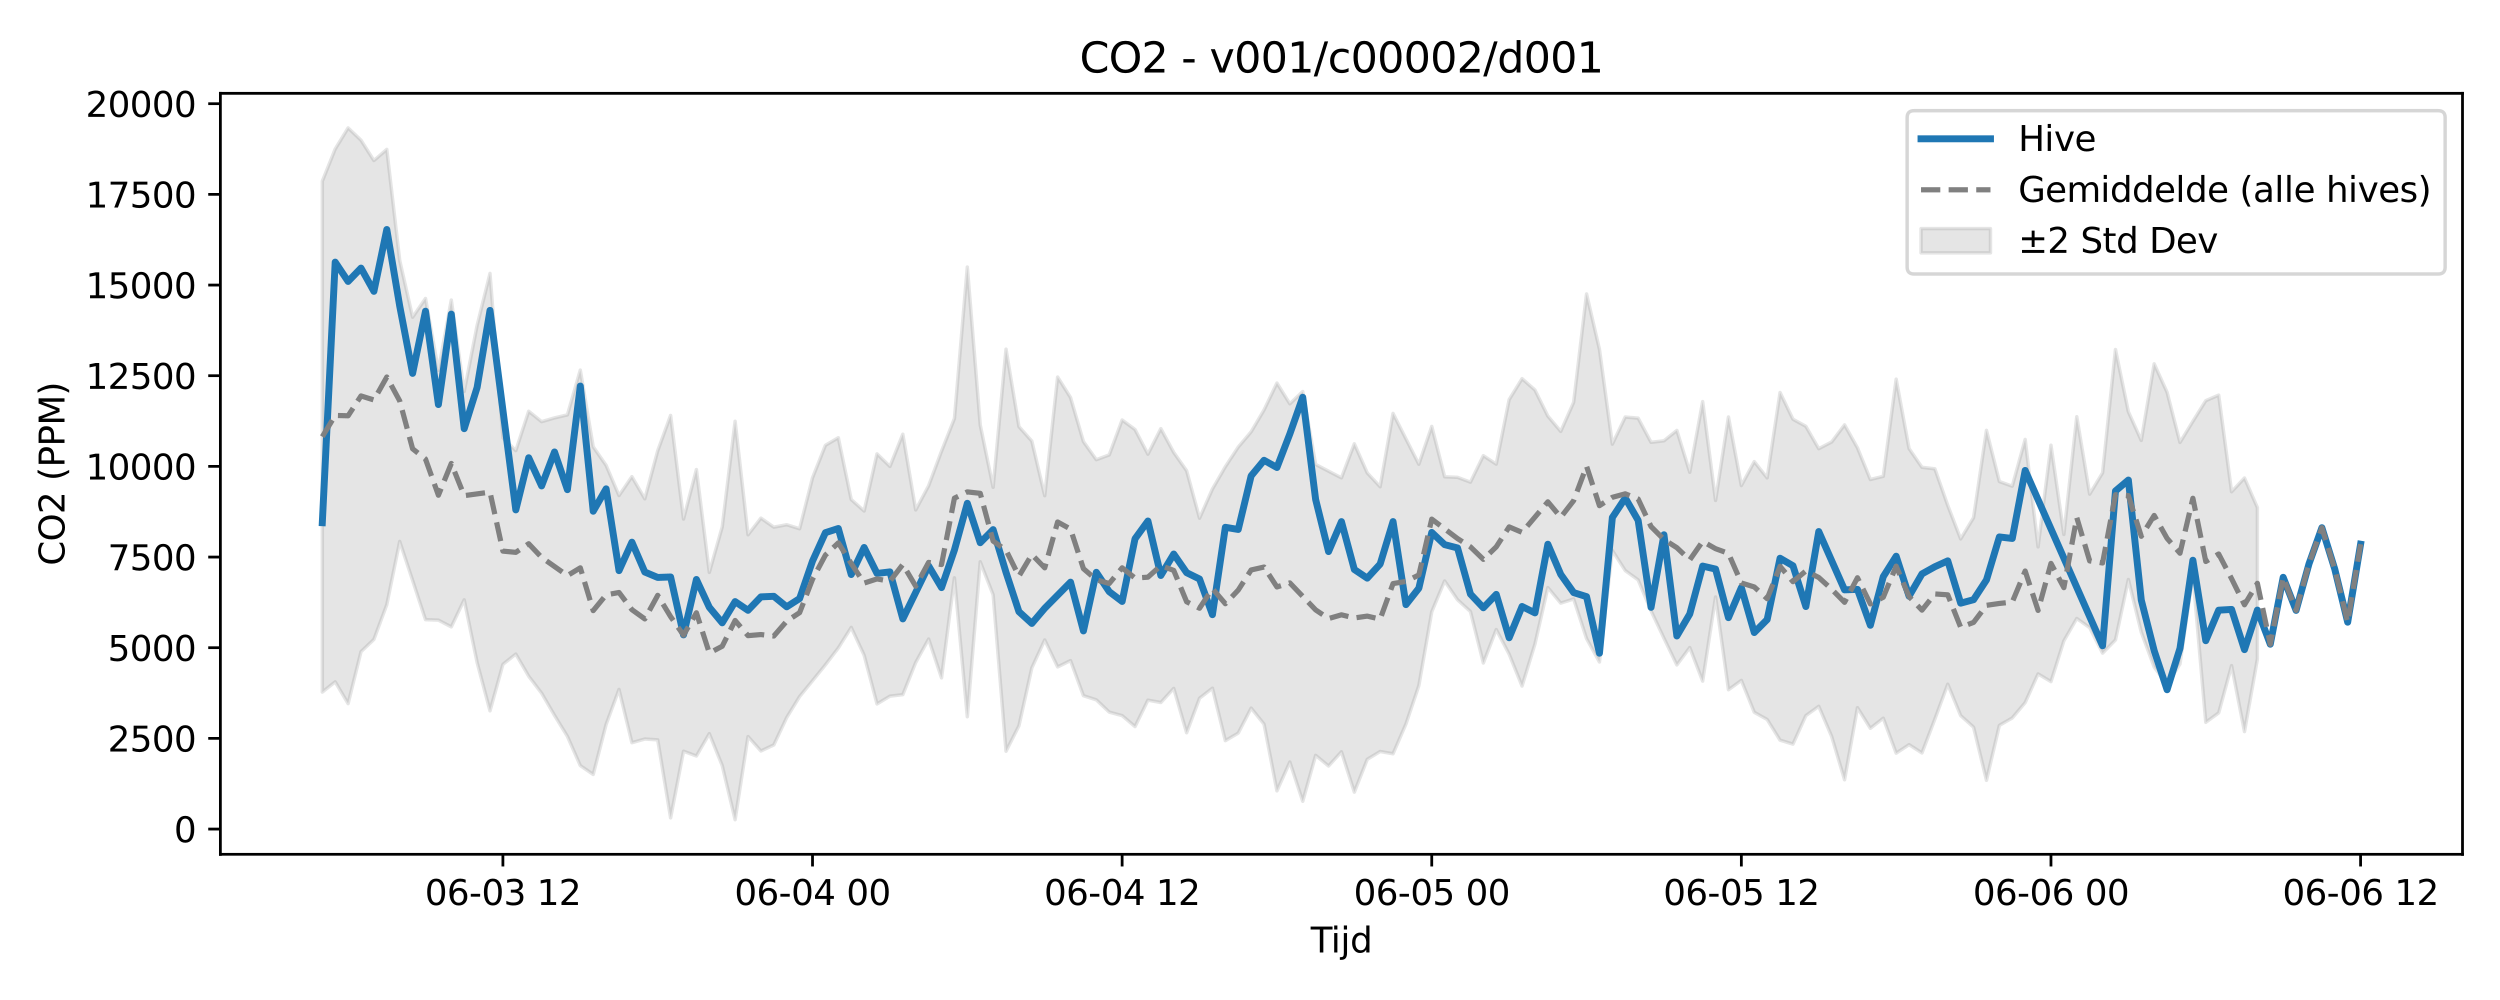 <?xml version="1.0" encoding="utf-8" standalone="no"?>
<!DOCTYPE svg PUBLIC "-//W3C//DTD SVG 1.1//EN"
  "http://www.w3.org/Graphics/SVG/1.1/DTD/svg11.dtd">
<svg xmlns:xlink="http://www.w3.org/1999/xlink" width="720pt" height="288pt" viewBox="0 0 720 288" xmlns="http://www.w3.org/2000/svg" version="1.1">
 <defs>
  <style type="text/css">*{stroke-linejoin: round; stroke-linecap: butt}</style>
 </defs>
 <g id="figure_1">
  <g id="patch_1">
   <path d="M 0 288 
L 720 288 
L 720 0 
L 0 0 
z
" style="fill: #ffffff"/>
  </g>
  <g id="axes_1">
   <g id="patch_2">
    <path d="M 63.47 246.04 
L 709.2 246.04 
L 709.2 26.88 
L 63.47 26.88 
z
" style="fill: #ffffff"/>
   </g>
   <g id="FillBetweenPolyCollection_1">
    <defs>
     <path id="m1f10514fd9" d="M 92.821 -235.794 
L 92.821 -88.674 
L 96.537 -91.638 
L 100.252 -85.351 
L 103.967 -100.316 
L 107.683 -103.844 
L 111.398 -113.861 
L 115.114 -132.072 
L 118.829 -120.857 
L 122.544 -109.532 
L 126.26 -109.401 
L 129.975 -107.456 
L 133.69 -115.258 
L 137.406 -97.214 
L 141.121 -83.274 
L 144.836 -96.663 
L 148.552 -99.626 
L 152.267 -93.246 
L 155.983 -88.369 
L 159.698 -81.979 
L 163.413 -75.934 
L 167.129 -67.504 
L 170.844 -64.947 
L 174.559 -79.36 
L 178.275 -89.448 
L 181.99 -74.1 
L 185.705 -75.157 
L 189.421 -74.923 
L 193.136 -52.451 
L 196.852 -71.65 
L 200.567 -70.27 
L 204.282 -76.709 
L 207.998 -67.516 
L 211.713 -51.922 
L 215.428 -75.881 
L 219.144 -71.714 
L 222.859 -73.467 
L 226.574 -81.349 
L 230.29 -87.401 
L 234.005 -91.941 
L 237.721 -96.53 
L 241.436 -101.387 
L 245.151 -107.302 
L 248.867 -99.313 
L 252.582 -85.261 
L 256.297 -87.504 
L 260.013 -87.943 
L 263.728 -97.201 
L 267.443 -103.96 
L 271.159 -92.765 
L 274.874 -121.6 
L 278.589 -81.571 
L 282.305 -126.216 
L 286.02 -116.705 
L 289.736 -71.638 
L 293.451 -78.96 
L 297.166 -95.64 
L 300.882 -103.694 
L 304.597 -95.921 
L 308.312 -97.753 
L 312.028 -87.635 
L 315.743 -86.443 
L 319.458 -82.908 
L 323.174 -81.9 
L 326.889 -78.734 
L 330.605 -86.357 
L 334.32 -85.669 
L 338.035 -89.747 
L 341.751 -76.961 
L 345.466 -86.902 
L 349.181 -89.803 
L 352.897 -74.681 
L 356.612 -76.867 
L 360.327 -84.061 
L 364.043 -79.45 
L 367.758 -60.234 
L 371.474 -68.541 
L 375.189 -57.227 
L 378.904 -70.46 
L 382.62 -67.392 
L 386.335 -71.483 
L 390.05 -59.86 
L 393.766 -69.31 
L 397.481 -71.565 
L 401.196 -70.91 
L 404.912 -79.496 
L 408.627 -90.535 
L 412.343 -111.794 
L 416.058 -120.674 
L 419.773 -115.256 
L 423.489 -111.87 
L 427.204 -97.049 
L 430.919 -106.693 
L 434.635 -99.596 
L 438.35 -90.415 
L 442.065 -102.516 
L 445.781 -118.777 
L 449.496 -114.296 
L 453.212 -115.498 
L 456.927 -104.094 
L 460.642 -97.342 
L 464.358 -129.465 
L 468.073 -123.668 
L 471.788 -120.985 
L 475.504 -112.084 
L 479.219 -104.199 
L 482.934 -96.495 
L 486.65 -101.516 
L 490.365 -91.831 
L 494.081 -116.079 
L 497.796 -89.345 
L 501.511 -92.051 
L 505.227 -82.858 
L 508.942 -80.786 
L 512.657 -74.83 
L 516.373 -73.693 
L 520.088 -81.903 
L 523.803 -84.583 
L 527.519 -75.9 
L 531.234 -63.422 
L 534.949 -84.19 
L 538.665 -78.241 
L 542.38 -81.154 
L 546.096 -71.088 
L 549.811 -73.533 
L 553.526 -71.146 
L 557.242 -80.907 
L 560.957 -90.948 
L 564.672 -81.911 
L 568.388 -78.571 
L 572.103 -63.269 
L 575.818 -79.09 
L 579.534 -81.228 
L 583.249 -85.648 
L 586.965 -93.909 
L 590.68 -91.683 
L 594.395 -103.439 
L 598.111 -109.876 
L 601.826 -107.235 
L 605.541 -99.897 
L 609.257 -103.701 
L 612.972 -121.106 
L 616.687 -105.941 
L 620.403 -95.876 
L 624.118 -90.875 
L 627.834 -96.768 
L 631.549 -122.332 
L 635.264 -79.973 
L 638.98 -82.685 
L 642.695 -96.304 
L 646.41 -77.297 
L 650.126 -98.183 
L 650.126 -141.832 
L 650.126 -141.832 
L 646.41 -150.341 
L 642.695 -146.369 
L 638.98 -174.207 
L 635.264 -172.61 
L 631.549 -166.659 
L 627.834 -160.573 
L 624.118 -175.025 
L 620.403 -183.224 
L 616.687 -161.154 
L 612.972 -169.413 
L 609.257 -187.344 
L 605.541 -151.826 
L 601.826 -145.681 
L 598.111 -167.993 
L 594.395 -134.075 
L 590.68 -159.791 
L 586.965 -130.493 
L 583.249 -161.448 
L 579.534 -147.985 
L 575.818 -149.321 
L 572.103 -164.065 
L 568.388 -138.929 
L 564.672 -132.788 
L 560.957 -142.432 
L 557.242 -152.986 
L 553.526 -153.414 
L 549.811 -158.807 
L 546.096 -178.809 
L 542.38 -150.825 
L 538.665 -149.904 
L 534.949 -159.029 
L 531.234 -165.642 
L 527.519 -160.711 
L 523.803 -158.775 
L 520.088 -165.227 
L 516.373 -167.262 
L 512.657 -174.962 
L 508.942 -150.369 
L 505.227 -155.056 
L 501.511 -148.16 
L 497.796 -167.916 
L 494.081 -143.874 
L 490.365 -172.339 
L 486.65 -151.982 
L 482.934 -164.041 
L 479.219 -161.05 
L 475.504 -160.618 
L 471.788 -167.575 
L 468.073 -167.896 
L 464.358 -160.085 
L 460.642 -187.39 
L 456.927 -203.347 
L 453.212 -172.141 
L 449.496 -163.752 
L 445.781 -168.172 
L 442.065 -175.681 
L 438.35 -178.945 
L 434.635 -172.916 
L 430.919 -154.324 
L 427.204 -156.763 
L 423.489 -149.143 
L 419.773 -150.527 
L 416.058 -150.682 
L 412.343 -165.195 
L 408.627 -154.291 
L 404.912 -161.606 
L 401.196 -168.943 
L 397.481 -147.814 
L 393.766 -151.81 
L 390.05 -160.191 
L 386.335 -150.381 
L 382.62 -152.304 
L 378.904 -154.24 
L 375.189 -175.243 
L 371.474 -171.708 
L 367.758 -177.682 
L 364.043 -169.937 
L 360.327 -163.635 
L 356.612 -159.245 
L 352.897 -153.575 
L 349.181 -147.162 
L 345.466 -138.748 
L 341.751 -152.419 
L 338.035 -157.697 
L 334.32 -164.558 
L 330.605 -157.192 
L 326.889 -164.299 
L 323.174 -167.038 
L 319.458 -156.99 
L 315.743 -155.604 
L 312.028 -160.815 
L 308.312 -173.506 
L 304.597 -179.417 
L 300.882 -145.235 
L 297.166 -160.964 
L 293.451 -165.135 
L 289.736 -187.446 
L 286.02 -147.646 
L 282.305 -165.63 
L 278.589 -211.098 
L 274.874 -167.459 
L 271.159 -158.053 
L 267.443 -148.108 
L 263.728 -141.136 
L 260.013 -162.95 
L 256.297 -153.667 
L 252.582 -157.285 
L 248.867 -140.825 
L 245.151 -144.149 
L 241.436 -161.929 
L 237.721 -159.759 
L 234.005 -150.388 
L 230.29 -135.715 
L 226.574 -136.881 
L 222.859 -136.182 
L 219.144 -138.78 
L 215.428 -133.984 
L 211.713 -166.683 
L 207.998 -136.243 
L 204.282 -123.149 
L 200.567 -152.771 
L 196.852 -138.505 
L 193.136 -168.367 
L 189.421 -158.163 
L 185.705 -144.339 
L 181.99 -150.732 
L 178.275 -145.278 
L 174.559 -153.99 
L 170.844 -159.333 
L 167.129 -181.422 
L 163.413 -168.521 
L 159.698 -167.644 
L 155.983 -166.564 
L 152.267 -169.563 
L 148.552 -158.22 
L 144.836 -161.893 
L 141.121 -209.26 
L 137.406 -194.244 
L 133.69 -175.249 
L 129.975 -201.595 
L 126.26 -181.344 
L 122.544 -202.043 
L 118.829 -196.647 
L 115.114 -213.027 
L 111.398 -244.98 
L 107.683 -241.768 
L 103.967 -247.625 
L 100.252 -251.158 
L 96.537 -245.078 
L 92.821 -235.794 
z
" style="stroke: #808080; stroke-opacity: 0.2"/>
    </defs>
    <g clip-path="url(#pad01fa8925)">
     <use xlink:href="#m1f10514fd9" x="0" y="288" style="fill: #808080; fill-opacity: 0.2; stroke: #808080; stroke-opacity: 0.2"/>
    </g>
   </g>
   <g id="matplotlib.axis_1">
    <g id="xtick_1">
     <g id="line2d_1">
      <defs>
       <path id="m3466c3ec3a" d="M 0 0 
L 0 3.5 
" style="stroke: #000000; stroke-width: 0.8"/>
      </defs>
      <g>
       <use xlink:href="#m3466c3ec3a" x="144.836" y="246.04" style="stroke: #000000; stroke-width: 0.8"/>
      </g>
     </g>
     <g id="text_1">
      <!-- 06-03 12 -->
      <g transform="translate(122.356 260.638) scale(0.1 -0.1)">
       <defs>
        <path id="DejaVuSans-30" d="M 2034 4250 
Q 1547 4250 1301 3770 
Q 1056 3291 1056 2328 
Q 1056 1369 1301 889 
Q 1547 409 2034 409 
Q 2525 409 2770 889 
Q 3016 1369 3016 2328 
Q 3016 3291 2770 3770 
Q 2525 4250 2034 4250 
z
M 2034 4750 
Q 2819 4750 3233 4129 
Q 3647 3509 3647 2328 
Q 3647 1150 3233 529 
Q 2819 -91 2034 -91 
Q 1250 -91 836 529 
Q 422 1150 422 2328 
Q 422 3509 836 4129 
Q 1250 4750 2034 4750 
z
" transform="scale(0.016)"/>
        <path id="DejaVuSans-36" d="M 2113 2584 
Q 1688 2584 1439 2293 
Q 1191 2003 1191 1497 
Q 1191 994 1439 701 
Q 1688 409 2113 409 
Q 2538 409 2786 701 
Q 3034 994 3034 1497 
Q 3034 2003 2786 2293 
Q 2538 2584 2113 2584 
z
M 3366 4563 
L 3366 3988 
Q 3128 4100 2886 4159 
Q 2644 4219 2406 4219 
Q 1781 4219 1451 3797 
Q 1122 3375 1075 2522 
Q 1259 2794 1537 2939 
Q 1816 3084 2150 3084 
Q 2853 3084 3261 2657 
Q 3669 2231 3669 1497 
Q 3669 778 3244 343 
Q 2819 -91 2113 -91 
Q 1303 -91 875 529 
Q 447 1150 447 2328 
Q 447 3434 972 4092 
Q 1497 4750 2381 4750 
Q 2619 4750 2861 4703 
Q 3103 4656 3366 4563 
z
" transform="scale(0.016)"/>
        <path id="DejaVuSans-2d" d="M 313 2009 
L 1997 2009 
L 1997 1497 
L 313 1497 
L 313 2009 
z
" transform="scale(0.016)"/>
        <path id="DejaVuSans-33" d="M 2597 2516 
Q 3050 2419 3304 2112 
Q 3559 1806 3559 1356 
Q 3559 666 3084 287 
Q 2609 -91 1734 -91 
Q 1441 -91 1130 -33 
Q 819 25 488 141 
L 488 750 
Q 750 597 1062 519 
Q 1375 441 1716 441 
Q 2309 441 2620 675 
Q 2931 909 2931 1356 
Q 2931 1769 2642 2001 
Q 2353 2234 1838 2234 
L 1294 2234 
L 1294 2753 
L 1863 2753 
Q 2328 2753 2575 2939 
Q 2822 3125 2822 3475 
Q 2822 3834 2567 4026 
Q 2313 4219 1838 4219 
Q 1578 4219 1281 4162 
Q 984 4106 628 3988 
L 628 4550 
Q 988 4650 1302 4700 
Q 1616 4750 1894 4750 
Q 2613 4750 3031 4423 
Q 3450 4097 3450 3541 
Q 3450 3153 3228 2886 
Q 3006 2619 2597 2516 
z
" transform="scale(0.016)"/>
        <path id="DejaVuSans-20" transform="scale(0.016)"/>
        <path id="DejaVuSans-31" d="M 794 531 
L 1825 531 
L 1825 4091 
L 703 3866 
L 703 4441 
L 1819 4666 
L 2450 4666 
L 2450 531 
L 3481 531 
L 3481 0 
L 794 0 
L 794 531 
z
" transform="scale(0.016)"/>
        <path id="DejaVuSans-32" d="M 1228 531 
L 3431 531 
L 3431 0 
L 469 0 
L 469 531 
Q 828 903 1448 1529 
Q 2069 2156 2228 2338 
Q 2531 2678 2651 2914 
Q 2772 3150 2772 3378 
Q 2772 3750 2511 3984 
Q 2250 4219 1831 4219 
Q 1534 4219 1204 4116 
Q 875 4013 500 3803 
L 500 4441 
Q 881 4594 1212 4672 
Q 1544 4750 1819 4750 
Q 2544 4750 2975 4387 
Q 3406 4025 3406 3419 
Q 3406 3131 3298 2873 
Q 3191 2616 2906 2266 
Q 2828 2175 2409 1742 
Q 1991 1309 1228 531 
z
" transform="scale(0.016)"/>
       </defs>
       <use xlink:href="#DejaVuSans-30"/>
       <use xlink:href="#DejaVuSans-36" transform="translate(63.623 0)"/>
       <use xlink:href="#DejaVuSans-2d" transform="translate(127.246 0)"/>
       <use xlink:href="#DejaVuSans-30" transform="translate(163.33 0)"/>
       <use xlink:href="#DejaVuSans-33" transform="translate(226.953 0)"/>
       <use xlink:href="#DejaVuSans-20" transform="translate(290.576 0)"/>
       <use xlink:href="#DejaVuSans-31" transform="translate(322.363 0)"/>
       <use xlink:href="#DejaVuSans-32" transform="translate(385.986 0)"/>
      </g>
     </g>
    </g>
    <g id="xtick_2">
     <g id="line2d_2">
      <g>
       <use xlink:href="#m3466c3ec3a" x="234.005" y="246.04" style="stroke: #000000; stroke-width: 0.8"/>
      </g>
     </g>
     <g id="text_2">
      <!-- 06-04 00 -->
      <g transform="translate(211.525 260.638) scale(0.1 -0.1)">
       <defs>
        <path id="DejaVuSans-34" d="M 2419 4116 
L 825 1625 
L 2419 1625 
L 2419 4116 
z
M 2253 4666 
L 3047 4666 
L 3047 1625 
L 3713 1625 
L 3713 1100 
L 3047 1100 
L 3047 0 
L 2419 0 
L 2419 1100 
L 313 1100 
L 313 1709 
L 2253 4666 
z
" transform="scale(0.016)"/>
       </defs>
       <use xlink:href="#DejaVuSans-30"/>
       <use xlink:href="#DejaVuSans-36" transform="translate(63.623 0)"/>
       <use xlink:href="#DejaVuSans-2d" transform="translate(127.246 0)"/>
       <use xlink:href="#DejaVuSans-30" transform="translate(163.33 0)"/>
       <use xlink:href="#DejaVuSans-34" transform="translate(226.953 0)"/>
       <use xlink:href="#DejaVuSans-20" transform="translate(290.576 0)"/>
       <use xlink:href="#DejaVuSans-30" transform="translate(322.363 0)"/>
       <use xlink:href="#DejaVuSans-30" transform="translate(385.986 0)"/>
      </g>
     </g>
    </g>
    <g id="xtick_3">
     <g id="line2d_3">
      <g>
       <use xlink:href="#m3466c3ec3a" x="323.174" y="246.04" style="stroke: #000000; stroke-width: 0.8"/>
      </g>
     </g>
     <g id="text_3">
      <!-- 06-04 12 -->
      <g transform="translate(300.693 260.638) scale(0.1 -0.1)">
       <use xlink:href="#DejaVuSans-30"/>
       <use xlink:href="#DejaVuSans-36" transform="translate(63.623 0)"/>
       <use xlink:href="#DejaVuSans-2d" transform="translate(127.246 0)"/>
       <use xlink:href="#DejaVuSans-30" transform="translate(163.33 0)"/>
       <use xlink:href="#DejaVuSans-34" transform="translate(226.953 0)"/>
       <use xlink:href="#DejaVuSans-20" transform="translate(290.576 0)"/>
       <use xlink:href="#DejaVuSans-31" transform="translate(322.363 0)"/>
       <use xlink:href="#DejaVuSans-32" transform="translate(385.986 0)"/>
      </g>
     </g>
    </g>
    <g id="xtick_4">
     <g id="line2d_4">
      <g>
       <use xlink:href="#m3466c3ec3a" x="412.343" y="246.04" style="stroke: #000000; stroke-width: 0.8"/>
      </g>
     </g>
     <g id="text_4">
      <!-- 06-05 00 -->
      <g transform="translate(389.862 260.638) scale(0.1 -0.1)">
       <defs>
        <path id="DejaVuSans-35" d="M 691 4666 
L 3169 4666 
L 3169 4134 
L 1269 4134 
L 1269 2991 
Q 1406 3038 1543 3061 
Q 1681 3084 1819 3084 
Q 2600 3084 3056 2656 
Q 3513 2228 3513 1497 
Q 3513 744 3044 326 
Q 2575 -91 1722 -91 
Q 1428 -91 1123 -41 
Q 819 9 494 109 
L 494 744 
Q 775 591 1075 516 
Q 1375 441 1709 441 
Q 2250 441 2565 725 
Q 2881 1009 2881 1497 
Q 2881 1984 2565 2268 
Q 2250 2553 1709 2553 
Q 1456 2553 1204 2497 
Q 953 2441 691 2322 
L 691 4666 
z
" transform="scale(0.016)"/>
       </defs>
       <use xlink:href="#DejaVuSans-30"/>
       <use xlink:href="#DejaVuSans-36" transform="translate(63.623 0)"/>
       <use xlink:href="#DejaVuSans-2d" transform="translate(127.246 0)"/>
       <use xlink:href="#DejaVuSans-30" transform="translate(163.33 0)"/>
       <use xlink:href="#DejaVuSans-35" transform="translate(226.953 0)"/>
       <use xlink:href="#DejaVuSans-20" transform="translate(290.576 0)"/>
       <use xlink:href="#DejaVuSans-30" transform="translate(322.363 0)"/>
       <use xlink:href="#DejaVuSans-30" transform="translate(385.986 0)"/>
      </g>
     </g>
    </g>
    <g id="xtick_5">
     <g id="line2d_5">
      <g>
       <use xlink:href="#m3466c3ec3a" x="501.511" y="246.04" style="stroke: #000000; stroke-width: 0.8"/>
      </g>
     </g>
     <g id="text_5">
      <!-- 06-05 12 -->
      <g transform="translate(479.031 260.638) scale(0.1 -0.1)">
       <use xlink:href="#DejaVuSans-30"/>
       <use xlink:href="#DejaVuSans-36" transform="translate(63.623 0)"/>
       <use xlink:href="#DejaVuSans-2d" transform="translate(127.246 0)"/>
       <use xlink:href="#DejaVuSans-30" transform="translate(163.33 0)"/>
       <use xlink:href="#DejaVuSans-35" transform="translate(226.953 0)"/>
       <use xlink:href="#DejaVuSans-20" transform="translate(290.576 0)"/>
       <use xlink:href="#DejaVuSans-31" transform="translate(322.363 0)"/>
       <use xlink:href="#DejaVuSans-32" transform="translate(385.986 0)"/>
      </g>
     </g>
    </g>
    <g id="xtick_6">
     <g id="line2d_6">
      <g>
       <use xlink:href="#m3466c3ec3a" x="590.68" y="246.04" style="stroke: #000000; stroke-width: 0.8"/>
      </g>
     </g>
     <g id="text_6">
      <!-- 06-06 00 -->
      <g transform="translate(568.199 260.638) scale(0.1 -0.1)">
       <use xlink:href="#DejaVuSans-30"/>
       <use xlink:href="#DejaVuSans-36" transform="translate(63.623 0)"/>
       <use xlink:href="#DejaVuSans-2d" transform="translate(127.246 0)"/>
       <use xlink:href="#DejaVuSans-30" transform="translate(163.33 0)"/>
       <use xlink:href="#DejaVuSans-36" transform="translate(226.953 0)"/>
       <use xlink:href="#DejaVuSans-20" transform="translate(290.576 0)"/>
       <use xlink:href="#DejaVuSans-30" transform="translate(322.363 0)"/>
       <use xlink:href="#DejaVuSans-30" transform="translate(385.986 0)"/>
      </g>
     </g>
    </g>
    <g id="xtick_7">
     <g id="line2d_7">
      <g>
       <use xlink:href="#m3466c3ec3a" x="679.849" y="246.04" style="stroke: #000000; stroke-width: 0.8"/>
      </g>
     </g>
     <g id="text_7">
      <!-- 06-06 12 -->
      <g transform="translate(657.368 260.638) scale(0.1 -0.1)">
       <use xlink:href="#DejaVuSans-30"/>
       <use xlink:href="#DejaVuSans-36" transform="translate(63.623 0)"/>
       <use xlink:href="#DejaVuSans-2d" transform="translate(127.246 0)"/>
       <use xlink:href="#DejaVuSans-30" transform="translate(163.33 0)"/>
       <use xlink:href="#DejaVuSans-36" transform="translate(226.953 0)"/>
       <use xlink:href="#DejaVuSans-20" transform="translate(290.576 0)"/>
       <use xlink:href="#DejaVuSans-31" transform="translate(322.363 0)"/>
       <use xlink:href="#DejaVuSans-32" transform="translate(385.986 0)"/>
      </g>
     </g>
    </g>
    <g id="text_8">
     <!-- Tijd -->
     <g transform="translate(377.485 274.317) scale(0.1 -0.1)">
      <defs>
       <path id="DejaVuSans-54" d="M -19 4666 
L 3928 4666 
L 3928 4134 
L 2272 4134 
L 2272 0 
L 1638 0 
L 1638 4134 
L -19 4134 
L -19 4666 
z
" transform="scale(0.016)"/>
       <path id="DejaVuSans-69" d="M 603 3500 
L 1178 3500 
L 1178 0 
L 603 0 
L 603 3500 
z
M 603 4863 
L 1178 4863 
L 1178 4134 
L 603 4134 
L 603 4863 
z
" transform="scale(0.016)"/>
       <path id="DejaVuSans-6a" d="M 603 3500 
L 1178 3500 
L 1178 -63 
Q 1178 -731 923 -1031 
Q 669 -1331 103 -1331 
L -116 -1331 
L -116 -844 
L 38 -844 
Q 366 -844 484 -692 
Q 603 -541 603 -63 
L 603 3500 
z
M 603 4863 
L 1178 4863 
L 1178 4134 
L 603 4134 
L 603 4863 
z
" transform="scale(0.016)"/>
       <path id="DejaVuSans-64" d="M 2906 2969 
L 2906 4863 
L 3481 4863 
L 3481 0 
L 2906 0 
L 2906 525 
Q 2725 213 2448 61 
Q 2172 -91 1784 -91 
Q 1150 -91 751 415 
Q 353 922 353 1747 
Q 353 2572 751 3078 
Q 1150 3584 1784 3584 
Q 2172 3584 2448 3432 
Q 2725 3281 2906 2969 
z
M 947 1747 
Q 947 1113 1208 752 
Q 1469 391 1925 391 
Q 2381 391 2643 752 
Q 2906 1113 2906 1747 
Q 2906 2381 2643 2742 
Q 2381 3103 1925 3103 
Q 1469 3103 1208 2742 
Q 947 2381 947 1747 
z
" transform="scale(0.016)"/>
      </defs>
      <use xlink:href="#DejaVuSans-54"/>
      <use xlink:href="#DejaVuSans-69" transform="translate(57.959 0)"/>
      <use xlink:href="#DejaVuSans-6a" transform="translate(85.742 0)"/>
      <use xlink:href="#DejaVuSans-64" transform="translate(113.525 0)"/>
     </g>
    </g>
   </g>
   <g id="matplotlib.axis_2">
    <g id="ytick_1">
     <g id="line2d_8">
      <defs>
       <path id="m6137483f17" d="M 0 0 
L -3.5 0 
" style="stroke: #000000; stroke-width: 0.8"/>
      </defs>
      <g>
       <use xlink:href="#m6137483f17" x="63.47" y="238.764" style="stroke: #000000; stroke-width: 0.8"/>
      </g>
     </g>
     <g id="text_9">
      <!-- 0 -->
      <g transform="translate(50.108 242.563) scale(0.1 -0.1)">
       <use xlink:href="#DejaVuSans-30"/>
      </g>
     </g>
    </g>
    <g id="ytick_2">
     <g id="line2d_9">
      <g>
       <use xlink:href="#m6137483f17" x="63.47" y="212.652" style="stroke: #000000; stroke-width: 0.8"/>
      </g>
     </g>
     <g id="text_10">
      <!-- 2500 -->
      <g transform="translate(31.02 216.451) scale(0.1 -0.1)">
       <use xlink:href="#DejaVuSans-32"/>
       <use xlink:href="#DejaVuSans-35" transform="translate(63.623 0)"/>
       <use xlink:href="#DejaVuSans-30" transform="translate(127.246 0)"/>
       <use xlink:href="#DejaVuSans-30" transform="translate(190.869 0)"/>
      </g>
     </g>
    </g>
    <g id="ytick_3">
     <g id="line2d_10">
      <g>
       <use xlink:href="#m6137483f17" x="63.47" y="186.54" style="stroke: #000000; stroke-width: 0.8"/>
      </g>
     </g>
     <g id="text_11">
      <!-- 5000 -->
      <g transform="translate(31.02 190.339) scale(0.1 -0.1)">
       <use xlink:href="#DejaVuSans-35"/>
       <use xlink:href="#DejaVuSans-30" transform="translate(63.623 0)"/>
       <use xlink:href="#DejaVuSans-30" transform="translate(127.246 0)"/>
       <use xlink:href="#DejaVuSans-30" transform="translate(190.869 0)"/>
      </g>
     </g>
    </g>
    <g id="ytick_4">
     <g id="line2d_11">
      <g>
       <use xlink:href="#m6137483f17" x="63.47" y="160.428" style="stroke: #000000; stroke-width: 0.8"/>
      </g>
     </g>
     <g id="text_12">
      <!-- 7500 -->
      <g transform="translate(31.02 164.227) scale(0.1 -0.1)">
       <defs>
        <path id="DejaVuSans-37" d="M 525 4666 
L 3525 4666 
L 3525 4397 
L 1831 0 
L 1172 0 
L 2766 4134 
L 525 4134 
L 525 4666 
z
" transform="scale(0.016)"/>
       </defs>
       <use xlink:href="#DejaVuSans-37"/>
       <use xlink:href="#DejaVuSans-35" transform="translate(63.623 0)"/>
       <use xlink:href="#DejaVuSans-30" transform="translate(127.246 0)"/>
       <use xlink:href="#DejaVuSans-30" transform="translate(190.869 0)"/>
      </g>
     </g>
    </g>
    <g id="ytick_5">
     <g id="line2d_12">
      <g>
       <use xlink:href="#m6137483f17" x="63.47" y="134.316" style="stroke: #000000; stroke-width: 0.8"/>
      </g>
     </g>
     <g id="text_13">
      <!-- 10000 -->
      <g transform="translate(24.657 138.115) scale(0.1 -0.1)">
       <use xlink:href="#DejaVuSans-31"/>
       <use xlink:href="#DejaVuSans-30" transform="translate(63.623 0)"/>
       <use xlink:href="#DejaVuSans-30" transform="translate(127.246 0)"/>
       <use xlink:href="#DejaVuSans-30" transform="translate(190.869 0)"/>
       <use xlink:href="#DejaVuSans-30" transform="translate(254.492 0)"/>
      </g>
     </g>
    </g>
    <g id="ytick_6">
     <g id="line2d_13">
      <g>
       <use xlink:href="#m6137483f17" x="63.47" y="108.204" style="stroke: #000000; stroke-width: 0.8"/>
      </g>
     </g>
     <g id="text_14">
      <!-- 12500 -->
      <g transform="translate(24.657 112.003) scale(0.1 -0.1)">
       <use xlink:href="#DejaVuSans-31"/>
       <use xlink:href="#DejaVuSans-32" transform="translate(63.623 0)"/>
       <use xlink:href="#DejaVuSans-35" transform="translate(127.246 0)"/>
       <use xlink:href="#DejaVuSans-30" transform="translate(190.869 0)"/>
       <use xlink:href="#DejaVuSans-30" transform="translate(254.492 0)"/>
      </g>
     </g>
    </g>
    <g id="ytick_7">
     <g id="line2d_14">
      <g>
       <use xlink:href="#m6137483f17" x="63.47" y="82.092" style="stroke: #000000; stroke-width: 0.8"/>
      </g>
     </g>
     <g id="text_15">
      <!-- 15000 -->
      <g transform="translate(24.657 85.891) scale(0.1 -0.1)">
       <use xlink:href="#DejaVuSans-31"/>
       <use xlink:href="#DejaVuSans-35" transform="translate(63.623 0)"/>
       <use xlink:href="#DejaVuSans-30" transform="translate(127.246 0)"/>
       <use xlink:href="#DejaVuSans-30" transform="translate(190.869 0)"/>
       <use xlink:href="#DejaVuSans-30" transform="translate(254.492 0)"/>
      </g>
     </g>
    </g>
    <g id="ytick_8">
     <g id="line2d_15">
      <g>
       <use xlink:href="#m6137483f17" x="63.47" y="55.98" style="stroke: #000000; stroke-width: 0.8"/>
      </g>
     </g>
     <g id="text_16">
      <!-- 17500 -->
      <g transform="translate(24.657 59.779) scale(0.1 -0.1)">
       <use xlink:href="#DejaVuSans-31"/>
       <use xlink:href="#DejaVuSans-37" transform="translate(63.623 0)"/>
       <use xlink:href="#DejaVuSans-35" transform="translate(127.246 0)"/>
       <use xlink:href="#DejaVuSans-30" transform="translate(190.869 0)"/>
       <use xlink:href="#DejaVuSans-30" transform="translate(254.492 0)"/>
      </g>
     </g>
    </g>
    <g id="ytick_9">
     <g id="line2d_16">
      <g>
       <use xlink:href="#m6137483f17" x="63.47" y="29.868" style="stroke: #000000; stroke-width: 0.8"/>
      </g>
     </g>
     <g id="text_17">
      <!-- 20000 -->
      <g transform="translate(24.657 33.667) scale(0.1 -0.1)">
       <use xlink:href="#DejaVuSans-32"/>
       <use xlink:href="#DejaVuSans-30" transform="translate(63.623 0)"/>
       <use xlink:href="#DejaVuSans-30" transform="translate(127.246 0)"/>
       <use xlink:href="#DejaVuSans-30" transform="translate(190.869 0)"/>
       <use xlink:href="#DejaVuSans-30" transform="translate(254.492 0)"/>
      </g>
     </g>
    </g>
    <g id="text_18">
     <!-- CO2 (PPM) -->
     <g transform="translate(18.578 162.903) rotate(-90) scale(0.1 -0.1)">
      <defs>
       <path id="DejaVuSans-43" d="M 4122 4306 
L 4122 3641 
Q 3803 3938 3442 4084 
Q 3081 4231 2675 4231 
Q 1875 4231 1450 3742 
Q 1025 3253 1025 2328 
Q 1025 1406 1450 917 
Q 1875 428 2675 428 
Q 3081 428 3442 575 
Q 3803 722 4122 1019 
L 4122 359 
Q 3791 134 3420 21 
Q 3050 -91 2638 -91 
Q 1578 -91 968 557 
Q 359 1206 359 2328 
Q 359 3453 968 4101 
Q 1578 4750 2638 4750 
Q 3056 4750 3426 4639 
Q 3797 4528 4122 4306 
z
" transform="scale(0.016)"/>
       <path id="DejaVuSans-4f" d="M 2522 4238 
Q 1834 4238 1429 3725 
Q 1025 3213 1025 2328 
Q 1025 1447 1429 934 
Q 1834 422 2522 422 
Q 3209 422 3611 934 
Q 4013 1447 4013 2328 
Q 4013 3213 3611 3725 
Q 3209 4238 2522 4238 
z
M 2522 4750 
Q 3503 4750 4090 4092 
Q 4678 3434 4678 2328 
Q 4678 1225 4090 567 
Q 3503 -91 2522 -91 
Q 1538 -91 948 565 
Q 359 1222 359 2328 
Q 359 3434 948 4092 
Q 1538 4750 2522 4750 
z
" transform="scale(0.016)"/>
       <path id="DejaVuSans-28" d="M 1984 4856 
Q 1566 4138 1362 3434 
Q 1159 2731 1159 2009 
Q 1159 1288 1364 580 
Q 1569 -128 1984 -844 
L 1484 -844 
Q 1016 -109 783 600 
Q 550 1309 550 2009 
Q 550 2706 781 3412 
Q 1013 4119 1484 4856 
L 1984 4856 
z
" transform="scale(0.016)"/>
       <path id="DejaVuSans-50" d="M 1259 4147 
L 1259 2394 
L 2053 2394 
Q 2494 2394 2734 2622 
Q 2975 2850 2975 3272 
Q 2975 3691 2734 3919 
Q 2494 4147 2053 4147 
L 1259 4147 
z
M 628 4666 
L 2053 4666 
Q 2838 4666 3239 4311 
Q 3641 3956 3641 3272 
Q 3641 2581 3239 2228 
Q 2838 1875 2053 1875 
L 1259 1875 
L 1259 0 
L 628 0 
L 628 4666 
z
" transform="scale(0.016)"/>
       <path id="DejaVuSans-4d" d="M 628 4666 
L 1569 4666 
L 2759 1491 
L 3956 4666 
L 4897 4666 
L 4897 0 
L 4281 0 
L 4281 4097 
L 3078 897 
L 2444 897 
L 1241 4097 
L 1241 0 
L 628 0 
L 628 4666 
z
" transform="scale(0.016)"/>
       <path id="DejaVuSans-29" d="M 513 4856 
L 1013 4856 
Q 1481 4119 1714 3412 
Q 1947 2706 1947 2009 
Q 1947 1309 1714 600 
Q 1481 -109 1013 -844 
L 513 -844 
Q 928 -128 1133 580 
Q 1338 1288 1338 2009 
Q 1338 2731 1133 3434 
Q 928 4138 513 4856 
z
" transform="scale(0.016)"/>
      </defs>
      <use xlink:href="#DejaVuSans-43"/>
      <use xlink:href="#DejaVuSans-4f" transform="translate(69.824 0)"/>
      <use xlink:href="#DejaVuSans-32" transform="translate(148.535 0)"/>
      <use xlink:href="#DejaVuSans-20" transform="translate(212.158 0)"/>
      <use xlink:href="#DejaVuSans-28" transform="translate(243.945 0)"/>
      <use xlink:href="#DejaVuSans-50" transform="translate(282.959 0)"/>
      <use xlink:href="#DejaVuSans-50" transform="translate(343.262 0)"/>
      <use xlink:href="#DejaVuSans-4d" transform="translate(403.564 0)"/>
      <use xlink:href="#DejaVuSans-29" transform="translate(489.844 0)"/>
     </g>
    </g>
   </g>
   <g id="line2d_17">
    <path d="M 92.821 150.542 
L 96.537 75.494 
L 100.252 81.054 
L 103.967 77.214 
L 107.683 83.904 
L 111.398 66.101 
L 115.114 88.129 
L 118.829 107.532 
L 122.544 89.626 
L 126.26 116.511 
L 129.975 90.469 
L 133.69 123.457 
L 137.406 111.588 
L 141.121 89.393 
L 148.552 146.843 
L 152.267 131.837 
L 155.983 139.946 
L 159.698 130.169 
L 163.413 141.021 
L 167.129 111.184 
L 170.844 147.236 
L 174.559 140.788 
L 178.275 164.345 
L 181.99 156.151 
L 185.705 164.745 
L 189.421 166.305 
L 193.136 166.169 
L 196.852 182.842 
L 200.567 166.893 
L 204.282 174.901 
L 207.998 179.371 
L 211.713 173.261 
L 215.428 175.771 
L 219.144 171.9 
L 222.859 171.736 
L 226.574 174.765 
L 230.29 172.38 
L 234.005 161.587 
L 237.721 153.409 
L 241.436 152.208 
L 245.151 165.462 
L 248.867 157.677 
L 252.582 165.152 
L 256.297 164.703 
L 260.013 178.242 
L 267.443 162.982 
L 271.159 169.229 
L 274.874 158.409 
L 278.589 144.952 
L 282.305 156.302 
L 286.02 152.535 
L 289.736 164.853 
L 293.451 176.158 
L 297.166 179.547 
L 300.882 175.181 
L 308.312 167.663 
L 312.028 181.704 
L 315.743 164.825 
L 319.458 170.397 
L 323.174 173.216 
L 326.889 155.16 
L 330.605 150.056 
L 334.32 165.739 
L 338.035 159.561 
L 341.751 164.93 
L 345.466 166.757 
L 349.181 177.025 
L 352.897 151.863 
L 356.612 152.486 
L 360.327 137.052 
L 364.043 132.565 
L 367.758 134.64 
L 371.474 124.971 
L 375.189 114.418 
L 378.904 143.855 
L 382.62 158.854 
L 386.335 150.227 
L 390.05 164.017 
L 393.766 166.507 
L 397.481 162.451 
L 401.196 150.216 
L 404.912 174.131 
L 408.627 169.41 
L 412.343 153.339 
L 416.058 156.856 
L 419.773 157.813 
L 423.489 171.092 
L 427.204 175.037 
L 430.919 171.186 
L 434.635 183.673 
L 438.35 174.668 
L 442.065 176.509 
L 445.781 156.741 
L 449.496 165.427 
L 453.212 170.669 
L 456.927 171.83 
L 460.642 188.122 
L 464.358 149.04 
L 468.073 143.42 
L 471.788 149.872 
L 475.504 174.915 
L 479.219 154.015 
L 482.934 183.159 
L 486.65 176.837 
L 490.365 163.032 
L 494.081 163.896 
L 497.796 177.885 
L 501.511 169.229 
L 505.227 182.174 
L 508.942 178.438 
L 512.657 160.773 
L 516.373 162.938 
L 520.088 174.685 
L 523.803 153.082 
L 531.234 169.877 
L 534.949 169.745 
L 538.665 180.082 
L 542.38 166.073 
L 546.096 160.193 
L 549.811 171.698 
L 553.526 165.288 
L 557.242 163.22 
L 560.957 161.528 
L 564.672 173.714 
L 568.388 172.711 
L 572.103 167.015 
L 575.818 154.638 
L 579.534 155.077 
L 583.249 135.486 
L 605.541 185.992 
L 609.257 141.397 
L 612.972 138.259 
L 616.687 172.808 
L 620.403 187.389 
L 624.118 198.642 
L 627.834 186.738 
L 631.549 161.351 
L 635.264 184.521 
L 638.98 175.733 
L 642.695 175.514 
L 646.41 187.094 
L 650.126 175.709 
L 653.841 185.53 
L 657.556 166.267 
L 661.272 175.789 
L 664.987 162.395 
L 668.703 151.985 
L 672.418 163.927 
L 676.133 179.19 
L 679.849 156.73 
L 679.849 156.73 
" clip-path="url(#pad01fa8925)" style="fill: none; stroke: #1f77b4; stroke-width: 2; stroke-linecap: square"/>
   </g>
   <g id="line2d_18">
    <path d="M 92.821 125.766 
L 96.537 119.642 
L 100.252 119.746 
L 103.967 114.029 
L 107.683 115.194 
L 111.398 108.58 
L 115.114 115.45 
L 118.829 129.248 
L 122.544 132.212 
L 126.26 142.627 
L 129.975 133.475 
L 133.69 142.746 
L 141.121 141.733 
L 144.836 158.722 
L 148.552 159.077 
L 152.267 156.596 
L 155.983 160.533 
L 163.413 165.772 
L 167.129 163.537 
L 170.844 175.86 
L 174.559 171.325 
L 178.275 170.637 
L 181.99 175.584 
L 185.705 178.252 
L 189.421 171.457 
L 193.136 177.591 
L 196.852 182.923 
L 200.567 176.48 
L 204.282 188.071 
L 207.998 186.12 
L 211.713 178.697 
L 215.428 183.067 
L 219.144 182.753 
L 222.859 183.175 
L 226.574 178.885 
L 230.29 176.442 
L 234.005 166.836 
L 237.721 159.856 
L 241.436 156.342 
L 245.151 162.275 
L 248.867 167.931 
L 252.582 166.727 
L 256.297 167.414 
L 260.013 162.553 
L 263.728 168.831 
L 267.443 161.966 
L 271.159 162.591 
L 274.874 143.471 
L 278.589 141.666 
L 282.305 142.077 
L 286.02 155.825 
L 289.736 158.458 
L 293.451 165.953 
L 297.166 159.698 
L 300.882 163.536 
L 304.597 150.331 
L 308.312 152.37 
L 312.028 163.775 
L 315.743 166.977 
L 319.458 168.051 
L 323.174 163.531 
L 326.889 166.483 
L 330.605 166.225 
L 334.32 162.887 
L 338.035 164.278 
L 341.751 173.31 
L 345.466 175.175 
L 349.181 169.518 
L 352.897 173.872 
L 356.612 169.944 
L 360.327 164.152 
L 364.043 163.307 
L 367.758 169.042 
L 371.474 167.875 
L 378.904 175.65 
L 382.62 178.152 
L 386.335 177.068 
L 390.05 177.975 
L 393.766 177.44 
L 397.481 178.311 
L 401.196 168.073 
L 404.912 167.449 
L 408.627 165.587 
L 412.343 149.506 
L 419.773 155.109 
L 423.489 157.493 
L 427.204 161.094 
L 430.919 157.492 
L 434.635 151.744 
L 438.35 153.32 
L 445.781 144.525 
L 449.496 148.976 
L 453.212 144.18 
L 456.927 134.28 
L 460.642 145.634 
L 464.358 143.225 
L 468.073 142.218 
L 471.788 143.72 
L 475.504 151.649 
L 479.219 155.376 
L 482.934 157.732 
L 486.65 161.251 
L 490.365 155.915 
L 494.081 158.024 
L 497.796 159.369 
L 501.511 167.895 
L 505.227 169.043 
L 508.942 172.423 
L 512.657 163.104 
L 516.373 167.523 
L 520.088 164.435 
L 523.803 166.321 
L 527.519 169.694 
L 531.234 173.468 
L 534.949 166.391 
L 538.665 173.928 
L 542.38 172.01 
L 546.096 163.051 
L 549.811 171.83 
L 553.526 175.72 
L 557.242 171.054 
L 560.957 171.31 
L 564.672 180.651 
L 568.388 179.25 
L 572.103 174.333 
L 575.818 173.795 
L 579.534 173.393 
L 583.249 164.452 
L 586.965 175.799 
L 590.68 162.263 
L 594.395 169.243 
L 598.111 149.066 
L 601.826 161.542 
L 605.541 162.139 
L 609.257 142.478 
L 612.972 142.74 
L 616.687 154.453 
L 620.403 148.45 
L 624.118 155.05 
L 627.834 159.329 
L 631.549 143.505 
L 635.264 161.708 
L 638.98 159.554 
L 642.695 166.663 
L 646.41 174.181 
L 650.126 167.993 
L 653.841 185.53 
L 657.556 166.267 
L 661.272 175.789 
L 664.987 162.395 
L 668.703 151.985 
L 672.418 163.927 
L 676.133 179.19 
L 679.849 156.73 
L 679.849 156.73 
" clip-path="url(#pad01fa8925)" style="fill: none; stroke-dasharray: 5.55,2.4; stroke-dashoffset: 0; stroke: #808080; stroke-width: 1.5"/>
   </g>
   <g id="patch_3">
    <path d="M 63.47 246.04 
L 63.47 26.88 
" style="fill: none; stroke: #000000; stroke-width: 0.8; stroke-linejoin: miter; stroke-linecap: square"/>
   </g>
   <g id="patch_4">
    <path d="M 709.2 246.04 
L 709.2 26.88 
" style="fill: none; stroke: #000000; stroke-width: 0.8; stroke-linejoin: miter; stroke-linecap: square"/>
   </g>
   <g id="patch_5">
    <path d="M 63.47 246.04 
L 709.2 246.04 
" style="fill: none; stroke: #000000; stroke-width: 0.8; stroke-linejoin: miter; stroke-linecap: square"/>
   </g>
   <g id="patch_6">
    <path d="M 63.47 26.88 
L 709.2 26.88 
" style="fill: none; stroke: #000000; stroke-width: 0.8; stroke-linejoin: miter; stroke-linecap: square"/>
   </g>
   <g id="text_19">
    <!-- CO2 - v001/c00002/d001 -->
    <g transform="translate(310.932 20.88) scale(0.12 -0.12)">
     <defs>
      <path id="DejaVuSans-76" d="M 191 3500 
L 800 3500 
L 1894 563 
L 2988 3500 
L 3597 3500 
L 2284 0 
L 1503 0 
L 191 3500 
z
" transform="scale(0.016)"/>
      <path id="DejaVuSans-2f" d="M 1625 4666 
L 2156 4666 
L 531 -594 
L 0 -594 
L 1625 4666 
z
" transform="scale(0.016)"/>
      <path id="DejaVuSans-63" d="M 3122 3366 
L 3122 2828 
Q 2878 2963 2633 3030 
Q 2388 3097 2138 3097 
Q 1578 3097 1268 2742 
Q 959 2388 959 1747 
Q 959 1106 1268 751 
Q 1578 397 2138 397 
Q 2388 397 2633 464 
Q 2878 531 3122 666 
L 3122 134 
Q 2881 22 2623 -34 
Q 2366 -91 2075 -91 
Q 1284 -91 818 406 
Q 353 903 353 1747 
Q 353 2603 823 3093 
Q 1294 3584 2113 3584 
Q 2378 3584 2631 3529 
Q 2884 3475 3122 3366 
z
" transform="scale(0.016)"/>
     </defs>
     <use xlink:href="#DejaVuSans-43"/>
     <use xlink:href="#DejaVuSans-4f" transform="translate(69.824 0)"/>
     <use xlink:href="#DejaVuSans-32" transform="translate(148.535 0)"/>
     <use xlink:href="#DejaVuSans-20" transform="translate(212.158 0)"/>
     <use xlink:href="#DejaVuSans-2d" transform="translate(243.945 0)"/>
     <use xlink:href="#DejaVuSans-20" transform="translate(280.029 0)"/>
     <use xlink:href="#DejaVuSans-76" transform="translate(311.816 0)"/>
     <use xlink:href="#DejaVuSans-30" transform="translate(370.996 0)"/>
     <use xlink:href="#DejaVuSans-30" transform="translate(434.619 0)"/>
     <use xlink:href="#DejaVuSans-31" transform="translate(498.242 0)"/>
     <use xlink:href="#DejaVuSans-2f" transform="translate(561.865 0)"/>
     <use xlink:href="#DejaVuSans-63" transform="translate(595.557 0)"/>
     <use xlink:href="#DejaVuSans-30" transform="translate(650.537 0)"/>
     <use xlink:href="#DejaVuSans-30" transform="translate(714.16 0)"/>
     <use xlink:href="#DejaVuSans-30" transform="translate(777.783 0)"/>
     <use xlink:href="#DejaVuSans-30" transform="translate(841.406 0)"/>
     <use xlink:href="#DejaVuSans-32" transform="translate(905.029 0)"/>
     <use xlink:href="#DejaVuSans-2f" transform="translate(968.652 0)"/>
     <use xlink:href="#DejaVuSans-64" transform="translate(1002.344 0)"/>
     <use xlink:href="#DejaVuSans-30" transform="translate(1065.82 0)"/>
     <use xlink:href="#DejaVuSans-30" transform="translate(1129.443 0)"/>
     <use xlink:href="#DejaVuSans-31" transform="translate(1193.066 0)"/>
    </g>
   </g>
   <g id="legend_1">
    <g id="patch_7">
     <path d="M 551.256 78.914 
L 702.2 78.914 
Q 704.2 78.914 704.2 76.914 
L 704.2 33.88 
Q 704.2 31.88 702.2 31.88 
L 551.256 31.88 
Q 549.256 31.88 549.256 33.88 
L 549.256 76.914 
Q 549.256 78.914 551.256 78.914 
z
" style="fill: #ffffff; opacity: 0.8; stroke: #cccccc; stroke-linejoin: miter"/>
    </g>
    <g id="line2d_19">
     <path d="M 553.256 39.978 
L 563.256 39.978 
L 573.256 39.978 
" style="fill: none; stroke: #1f77b4; stroke-width: 2; stroke-linecap: square"/>
    </g>
    <g id="text_20">
     <!-- Hive -->
     <g transform="translate(581.256 43.478) scale(0.1 -0.1)">
      <defs>
       <path id="DejaVuSans-48" d="M 628 4666 
L 1259 4666 
L 1259 2753 
L 3553 2753 
L 3553 4666 
L 4184 4666 
L 4184 0 
L 3553 0 
L 3553 2222 
L 1259 2222 
L 1259 0 
L 628 0 
L 628 4666 
z
" transform="scale(0.016)"/>
       <path id="DejaVuSans-65" d="M 3597 1894 
L 3597 1613 
L 953 1613 
Q 991 1019 1311 708 
Q 1631 397 2203 397 
Q 2534 397 2845 478 
Q 3156 559 3463 722 
L 3463 178 
Q 3153 47 2828 -22 
Q 2503 -91 2169 -91 
Q 1331 -91 842 396 
Q 353 884 353 1716 
Q 353 2575 817 3079 
Q 1281 3584 2069 3584 
Q 2775 3584 3186 3129 
Q 3597 2675 3597 1894 
z
M 3022 2063 
Q 3016 2534 2758 2815 
Q 2500 3097 2075 3097 
Q 1594 3097 1305 2825 
Q 1016 2553 972 2059 
L 3022 2063 
z
" transform="scale(0.016)"/>
      </defs>
      <use xlink:href="#DejaVuSans-48"/>
      <use xlink:href="#DejaVuSans-69" transform="translate(75.195 0)"/>
      <use xlink:href="#DejaVuSans-76" transform="translate(102.979 0)"/>
      <use xlink:href="#DejaVuSans-65" transform="translate(162.158 0)"/>
     </g>
    </g>
    <g id="line2d_20">
     <path d="M 553.256 54.657 
L 563.256 54.657 
L 573.256 54.657 
" style="fill: none; stroke-dasharray: 5.55,2.4; stroke-dashoffset: 0; stroke: #808080; stroke-width: 1.5"/>
    </g>
    <g id="text_21">
     <!-- Gemiddelde (alle hives) -->
     <g transform="translate(581.256 58.157) scale(0.1 -0.1)">
      <defs>
       <path id="DejaVuSans-47" d="M 3809 666 
L 3809 1919 
L 2778 1919 
L 2778 2438 
L 4434 2438 
L 4434 434 
Q 4069 175 3628 42 
Q 3188 -91 2688 -91 
Q 1594 -91 976 548 
Q 359 1188 359 2328 
Q 359 3472 976 4111 
Q 1594 4750 2688 4750 
Q 3144 4750 3555 4637 
Q 3966 4525 4313 4306 
L 4313 3634 
Q 3963 3931 3569 4081 
Q 3175 4231 2741 4231 
Q 1884 4231 1454 3753 
Q 1025 3275 1025 2328 
Q 1025 1384 1454 906 
Q 1884 428 2741 428 
Q 3075 428 3337 486 
Q 3600 544 3809 666 
z
" transform="scale(0.016)"/>
       <path id="DejaVuSans-6d" d="M 3328 2828 
Q 3544 3216 3844 3400 
Q 4144 3584 4550 3584 
Q 5097 3584 5394 3201 
Q 5691 2819 5691 2113 
L 5691 0 
L 5113 0 
L 5113 2094 
Q 5113 2597 4934 2840 
Q 4756 3084 4391 3084 
Q 3944 3084 3684 2787 
Q 3425 2491 3425 1978 
L 3425 0 
L 2847 0 
L 2847 2094 
Q 2847 2600 2669 2842 
Q 2491 3084 2119 3084 
Q 1678 3084 1418 2786 
Q 1159 2488 1159 1978 
L 1159 0 
L 581 0 
L 581 3500 
L 1159 3500 
L 1159 2956 
Q 1356 3278 1631 3431 
Q 1906 3584 2284 3584 
Q 2666 3584 2933 3390 
Q 3200 3197 3328 2828 
z
" transform="scale(0.016)"/>
       <path id="DejaVuSans-6c" d="M 603 4863 
L 1178 4863 
L 1178 0 
L 603 0 
L 603 4863 
z
" transform="scale(0.016)"/>
       <path id="DejaVuSans-61" d="M 2194 1759 
Q 1497 1759 1228 1600 
Q 959 1441 959 1056 
Q 959 750 1161 570 
Q 1363 391 1709 391 
Q 2188 391 2477 730 
Q 2766 1069 2766 1631 
L 2766 1759 
L 2194 1759 
z
M 3341 1997 
L 3341 0 
L 2766 0 
L 2766 531 
Q 2569 213 2275 61 
Q 1981 -91 1556 -91 
Q 1019 -91 701 211 
Q 384 513 384 1019 
Q 384 1609 779 1909 
Q 1175 2209 1959 2209 
L 2766 2209 
L 2766 2266 
Q 2766 2663 2505 2880 
Q 2244 3097 1772 3097 
Q 1472 3097 1187 3025 
Q 903 2953 641 2809 
L 641 3341 
Q 956 3463 1253 3523 
Q 1550 3584 1831 3584 
Q 2591 3584 2966 3190 
Q 3341 2797 3341 1997 
z
" transform="scale(0.016)"/>
       <path id="DejaVuSans-68" d="M 3513 2113 
L 3513 0 
L 2938 0 
L 2938 2094 
Q 2938 2591 2744 2837 
Q 2550 3084 2163 3084 
Q 1697 3084 1428 2787 
Q 1159 2491 1159 1978 
L 1159 0 
L 581 0 
L 581 4863 
L 1159 4863 
L 1159 2956 
Q 1366 3272 1645 3428 
Q 1925 3584 2291 3584 
Q 2894 3584 3203 3211 
Q 3513 2838 3513 2113 
z
" transform="scale(0.016)"/>
       <path id="DejaVuSans-73" d="M 2834 3397 
L 2834 2853 
Q 2591 2978 2328 3040 
Q 2066 3103 1784 3103 
Q 1356 3103 1142 2972 
Q 928 2841 928 2578 
Q 928 2378 1081 2264 
Q 1234 2150 1697 2047 
L 1894 2003 
Q 2506 1872 2764 1633 
Q 3022 1394 3022 966 
Q 3022 478 2636 193 
Q 2250 -91 1575 -91 
Q 1294 -91 989 -36 
Q 684 19 347 128 
L 347 722 
Q 666 556 975 473 
Q 1284 391 1588 391 
Q 1994 391 2212 530 
Q 2431 669 2431 922 
Q 2431 1156 2273 1281 
Q 2116 1406 1581 1522 
L 1381 1569 
Q 847 1681 609 1914 
Q 372 2147 372 2553 
Q 372 3047 722 3315 
Q 1072 3584 1716 3584 
Q 2034 3584 2315 3537 
Q 2597 3491 2834 3397 
z
" transform="scale(0.016)"/>
      </defs>
      <use xlink:href="#DejaVuSans-47"/>
      <use xlink:href="#DejaVuSans-65" transform="translate(77.49 0)"/>
      <use xlink:href="#DejaVuSans-6d" transform="translate(139.014 0)"/>
      <use xlink:href="#DejaVuSans-69" transform="translate(236.426 0)"/>
      <use xlink:href="#DejaVuSans-64" transform="translate(264.209 0)"/>
      <use xlink:href="#DejaVuSans-64" transform="translate(327.686 0)"/>
      <use xlink:href="#DejaVuSans-65" transform="translate(391.162 0)"/>
      <use xlink:href="#DejaVuSans-6c" transform="translate(452.686 0)"/>
      <use xlink:href="#DejaVuSans-64" transform="translate(480.469 0)"/>
      <use xlink:href="#DejaVuSans-65" transform="translate(543.945 0)"/>
      <use xlink:href="#DejaVuSans-20" transform="translate(605.469 0)"/>
      <use xlink:href="#DejaVuSans-28" transform="translate(637.256 0)"/>
      <use xlink:href="#DejaVuSans-61" transform="translate(676.27 0)"/>
      <use xlink:href="#DejaVuSans-6c" transform="translate(737.549 0)"/>
      <use xlink:href="#DejaVuSans-6c" transform="translate(765.332 0)"/>
      <use xlink:href="#DejaVuSans-65" transform="translate(793.115 0)"/>
      <use xlink:href="#DejaVuSans-20" transform="translate(854.639 0)"/>
      <use xlink:href="#DejaVuSans-68" transform="translate(886.426 0)"/>
      <use xlink:href="#DejaVuSans-69" transform="translate(949.805 0)"/>
      <use xlink:href="#DejaVuSans-76" transform="translate(977.588 0)"/>
      <use xlink:href="#DejaVuSans-65" transform="translate(1036.768 0)"/>
      <use xlink:href="#DejaVuSans-73" transform="translate(1098.291 0)"/>
      <use xlink:href="#DejaVuSans-29" transform="translate(1150.391 0)"/>
     </g>
    </g>
    <g id="patch_8">
     <path d="M 553.256 72.835 
L 573.256 72.835 
L 573.256 65.835 
L 553.256 65.835 
z
" style="fill: #808080; fill-opacity: 0.2; stroke: #808080; stroke-opacity: 0.2; stroke-linejoin: miter"/>
    </g>
    <g id="text_22">
     <!-- ±2 Std Dev -->
     <g transform="translate(581.256 72.835) scale(0.1 -0.1)">
      <defs>
       <path id="DejaVuSans-b1" d="M 2944 4013 
L 2944 2803 
L 4684 2803 
L 4684 2272 
L 2944 2272 
L 2944 1063 
L 2419 1063 
L 2419 2272 
L 678 2272 
L 678 2803 
L 2419 2803 
L 2419 4013 
L 2944 4013 
z
M 678 531 
L 4684 531 
L 4684 0 
L 678 0 
L 678 531 
z
" transform="scale(0.016)"/>
       <path id="DejaVuSans-53" d="M 3425 4513 
L 3425 3897 
Q 3066 4069 2747 4153 
Q 2428 4238 2131 4238 
Q 1616 4238 1336 4038 
Q 1056 3838 1056 3469 
Q 1056 3159 1242 3001 
Q 1428 2844 1947 2747 
L 2328 2669 
Q 3034 2534 3370 2195 
Q 3706 1856 3706 1288 
Q 3706 609 3251 259 
Q 2797 -91 1919 -91 
Q 1588 -91 1214 -16 
Q 841 59 441 206 
L 441 856 
Q 825 641 1194 531 
Q 1563 422 1919 422 
Q 2459 422 2753 634 
Q 3047 847 3047 1241 
Q 3047 1584 2836 1778 
Q 2625 1972 2144 2069 
L 1759 2144 
Q 1053 2284 737 2584 
Q 422 2884 422 3419 
Q 422 4038 858 4394 
Q 1294 4750 2059 4750 
Q 2388 4750 2728 4690 
Q 3069 4631 3425 4513 
z
" transform="scale(0.016)"/>
       <path id="DejaVuSans-74" d="M 1172 4494 
L 1172 3500 
L 2356 3500 
L 2356 3053 
L 1172 3053 
L 1172 1153 
Q 1172 725 1289 603 
Q 1406 481 1766 481 
L 2356 481 
L 2356 0 
L 1766 0 
Q 1100 0 847 248 
Q 594 497 594 1153 
L 594 3053 
L 172 3053 
L 172 3500 
L 594 3500 
L 594 4494 
L 1172 4494 
z
" transform="scale(0.016)"/>
       <path id="DejaVuSans-44" d="M 1259 4147 
L 1259 519 
L 2022 519 
Q 2988 519 3436 956 
Q 3884 1394 3884 2338 
Q 3884 3275 3436 3711 
Q 2988 4147 2022 4147 
L 1259 4147 
z
M 628 4666 
L 1925 4666 
Q 3281 4666 3915 4102 
Q 4550 3538 4550 2338 
Q 4550 1131 3912 565 
Q 3275 0 1925 0 
L 628 0 
L 628 4666 
z
" transform="scale(0.016)"/>
      </defs>
      <use xlink:href="#DejaVuSans-b1"/>
      <use xlink:href="#DejaVuSans-32" transform="translate(83.789 0)"/>
      <use xlink:href="#DejaVuSans-20" transform="translate(147.412 0)"/>
      <use xlink:href="#DejaVuSans-53" transform="translate(179.199 0)"/>
      <use xlink:href="#DejaVuSans-74" transform="translate(242.676 0)"/>
      <use xlink:href="#DejaVuSans-64" transform="translate(281.885 0)"/>
      <use xlink:href="#DejaVuSans-20" transform="translate(345.361 0)"/>
      <use xlink:href="#DejaVuSans-44" transform="translate(377.148 0)"/>
      <use xlink:href="#DejaVuSans-65" transform="translate(454.15 0)"/>
      <use xlink:href="#DejaVuSans-76" transform="translate(515.674 0)"/>
     </g>
    </g>
   </g>
  </g>
 </g>
 <defs>
  <clipPath id="pad01fa8925">
   <rect x="63.47" y="26.88" width="645.73" height="219.16"/>
  </clipPath>
 </defs>
</svg>
